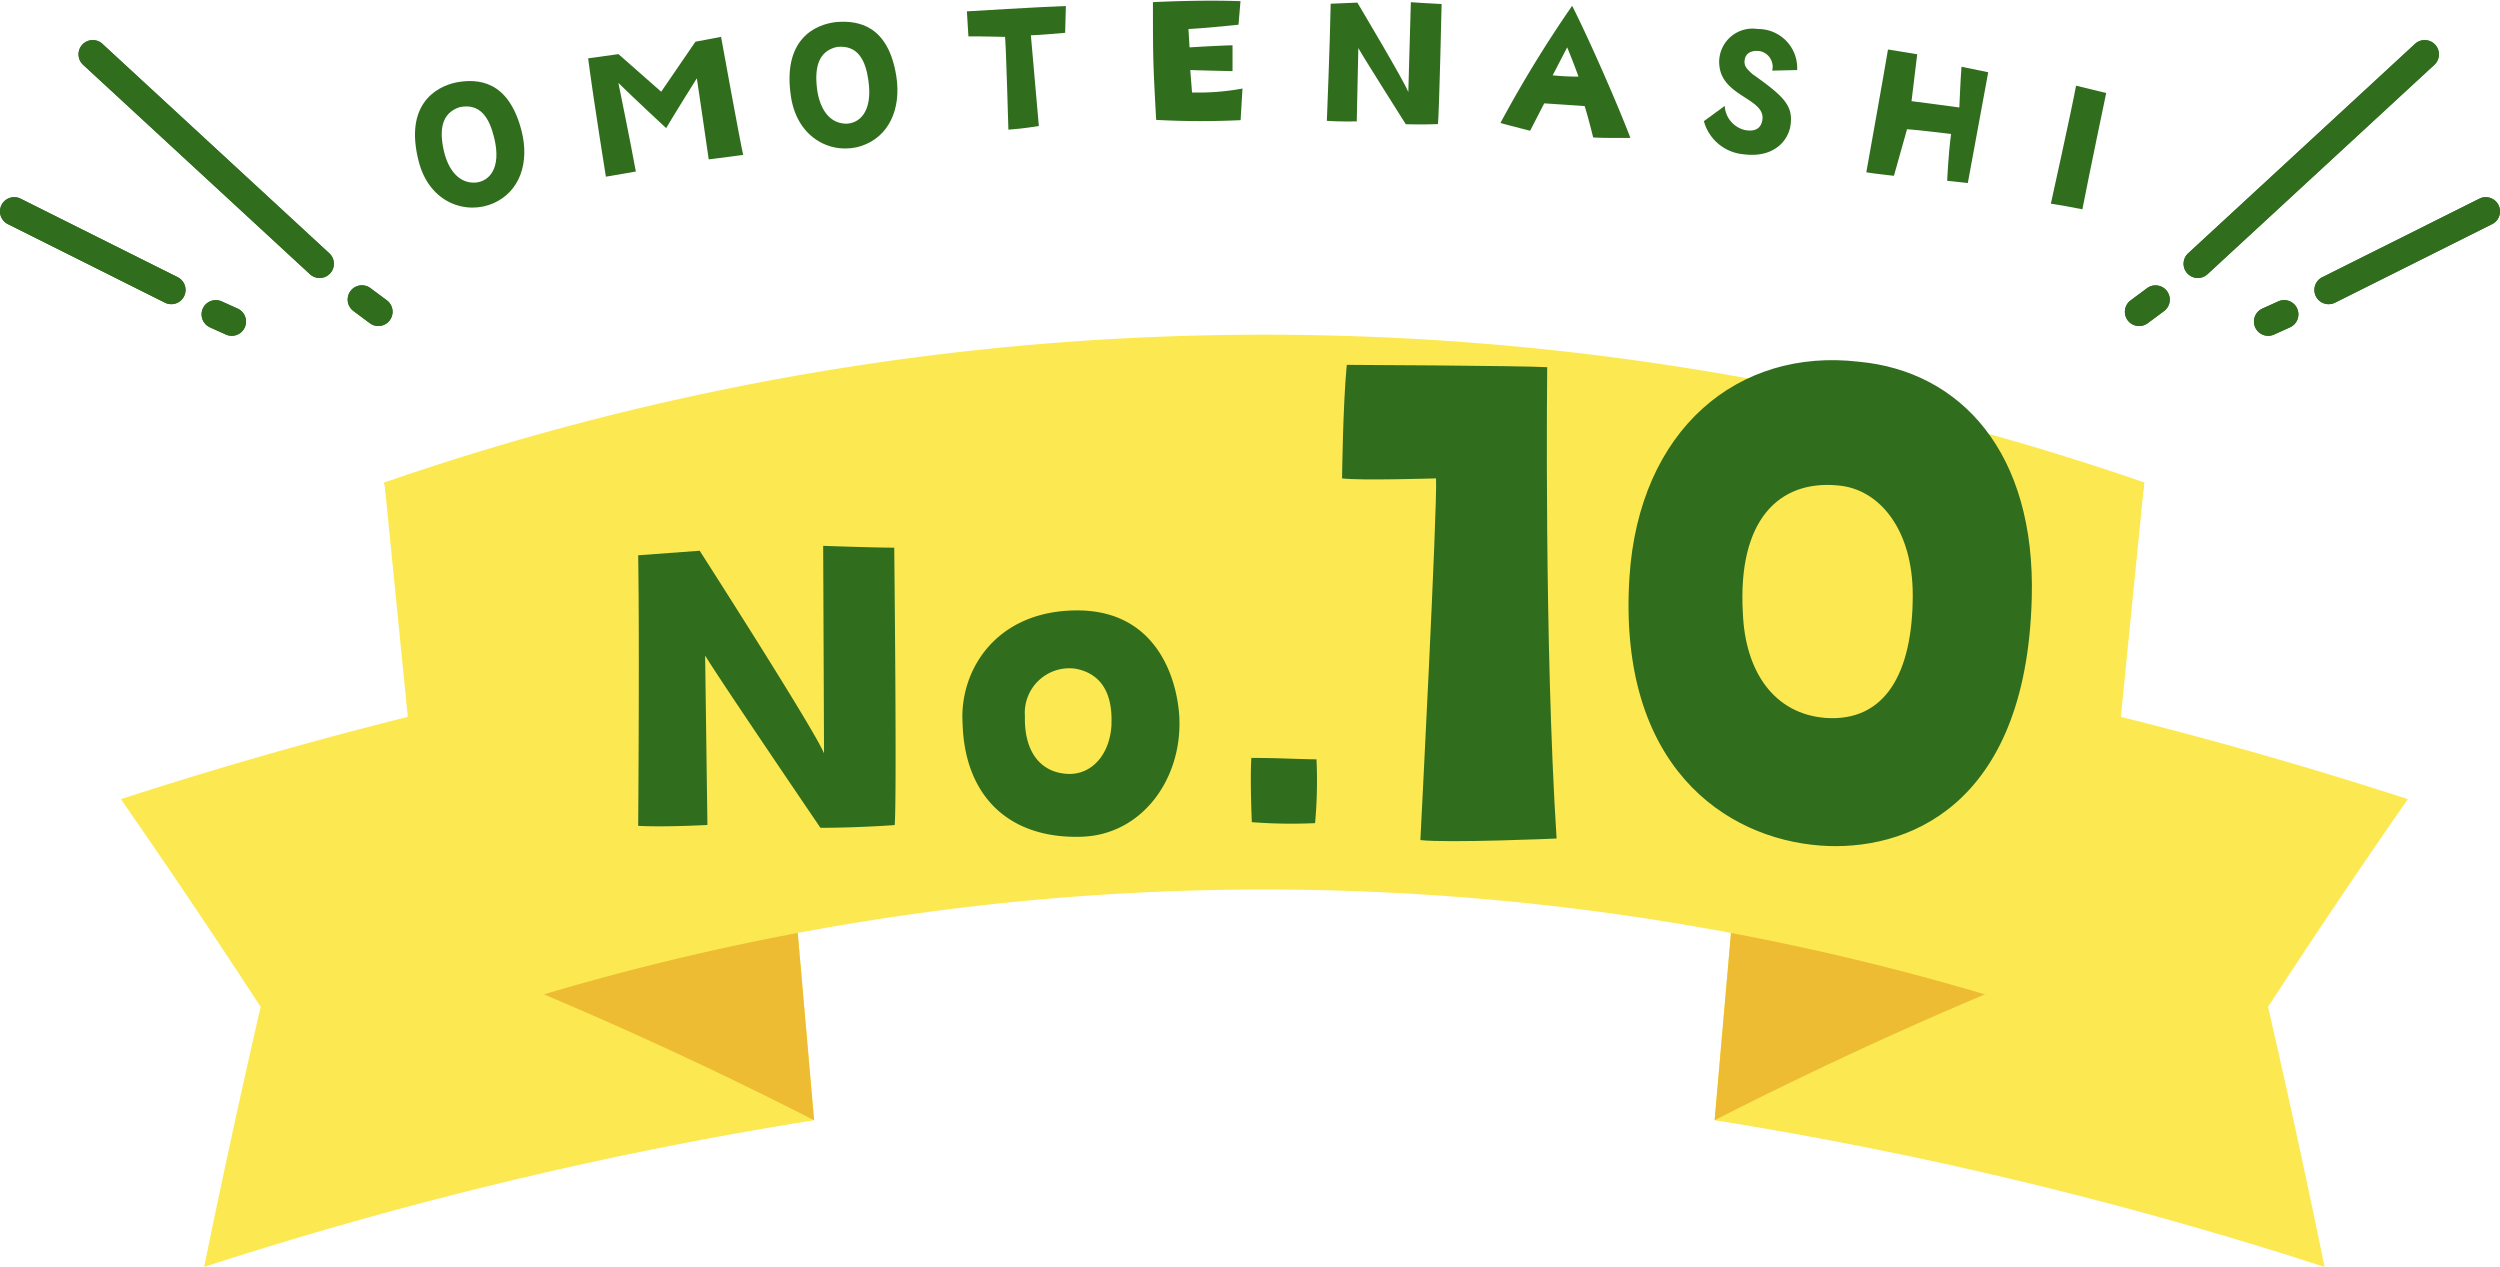 <svg xmlns="http://www.w3.org/2000/svg" xmlns:xlink="http://www.w3.org/1999/xlink" width="175.624" height="89.002" viewBox="0 0 175.624 89.002">
  <defs>
    <style>
      .cls-1 {
        fill: #fce952;
      }

      .cls-2 {
        fill: #edbc32;
      }

      .cls-3 {
        fill: #306e1d;
      }

      .cls-4 {
        filter: url(#パス_8903);
      }

      .cls-5 {
        filter: url(#パス_8906);
      }
    </style>
    <filter id="パス_8906" x="41.837" y="35.338" width="50.685" height="23.453" filterUnits="userSpaceOnUse">
      <feOffset dx="3" dy="3" input="SourceAlpha"/>
      <feGaussianBlur result="blur"/>
      <feFlood flood-color="#edbc32" flood-opacity="0.518"/>
      <feComposite operator="in" in2="blur"/>
      <feComposite in="SourceGraphic"/>
    </filter>
    <filter id="パス_8903" x="91.281" y="22.297" width="51.465" height="37.14" filterUnits="userSpaceOnUse">
      <feOffset dx="3" dy="3" input="SourceAlpha"/>
      <feGaussianBlur result="blur-2"/>
      <feFlood flood-color="#edbc32" flood-opacity="0.518"/>
      <feComposite operator="in" in2="blur-2"/>
      <feComposite in="SourceGraphic"/>
    </filter>
  </defs>
  <g id="グループ_1169" data-name="グループ 1169" transform="translate(-11226.41 -8830.929)">
    <path id="パス_6522" data-name="パス 6522" class="cls-1" d="M48.7,207.226A283.356,283.356,0,0,0,5.849,217.531q1.869-9.141,3.97-18.267Q5.018,191.889,0,184.67a302.6,302.6,0,0,1,45.766-11.007q1.466,16.781,2.932,33.563" transform="translate(11234.901 8702.399)"/>
    <path id="パス_6523" data-name="パス 6523" class="cls-2" d="M69.965,200.56q-12.476-6.375-25.656-11.566-2.263-16.62-4.527-33.239Q53.749,160.733,67.033,167q1.466,16.781,2.932,33.563" transform="translate(11213.634 8709.065)"/>
    <path id="パス_6524" data-name="パス 6524" class="cls-1" d="M289.652,207.226A283.357,283.357,0,0,1,332.5,217.531q-1.869-9.141-3.97-18.267,4.8-7.376,9.819-14.595a302.6,302.6,0,0,0-45.766-11.007q-1.466,16.781-2.932,33.563" transform="translate(11057.21 8702.399)"/>
    <path id="パス_6525" data-name="パス 6525" class="cls-2" d="M289.652,200.56q12.476-6.375,25.656-11.566l4.526-33.239Q305.868,160.733,292.584,167q-1.466,16.781-2.932,33.563" transform="translate(11057.21 8709.065)"/>
    <path id="パス_6526" data-name="パス 6526" class="cls-1" d="M159.59,190.132a177.59,177.59,0,0,0-115.987,0q-1.91-19.167-3.821-38.334a189.284,189.284,0,0,1,123.628,0q-1.911,19.167-3.821,38.334" transform="translate(11213.633 8713.021)"/>
    <g class="cls-5" transform="matrix(1, 0, 0, 1, 11226.41, 8830.93)">
      <path id="パス_8906-2" data-name="パス 8906" class="cls-3" d="M-10.832-7.552c-.608-1.568-8.736-14.24-8.736-14.24l-4.32.32c.1,6.24,0,19.008,0,19.008,1.952.1,4.864-.064,4.864-.064l-.16-11.9c1.024,1.7,8.1,12.1,8.1,12.1,2.688,0,5.216-.192,5.216-.192.16-1.856-.032-19.488-.032-19.488-1.44,0-4.992-.128-4.992-.128ZM6.9-17.6c-5.7.032-8.224,4.256-8,7.9.128,5.088,3.2,8.16,8.352,8,4.224-.128,7.04-4,6.88-8.288C14.032-12.544,12.688-17.632,6.9-17.6Zm2.464,8c-.1,2.08-1.344,3.52-3.008,3.488C4.368-6.176,3.216-7.68,3.28-10.176A3.129,3.129,0,0,1,6.864-13.5C8.464-13.184,9.456-12,9.36-9.6Zm14.3,6.944a32.767,32.767,0,0,0,.1-4.48c-1.888-.032-2.592-.1-4.576-.1-.1,1.5.032,4.512.032,4.512A36.122,36.122,0,0,0,23.664-2.656Z" transform="translate(65.72 57.48)"/>
    </g>
    <g class="cls-4" transform="matrix(1, 0, 0, 1, 11226.41, 8830.93)">
      <path id="パス_8903-2" data-name="パス 8903" class="cls-3" d="M-18.4-29.865c.11,1.98-1.1,25.41-1.1,25.41,1.98.22,9.57-.11,9.57-.11-.88-13.64-.66-33.11-.66-33.11-1.815-.11-14.08-.165-14.08-.165-.275,2.86-.33,7.975-.33,7.975C-23.787-29.7-18.4-29.865-18.4-29.865Zm27,25.795c5.885.44,14.465-2.585,14.85-17.38C23.733-31.68,18.453-37.4,11.3-38.06c-8.47-.99-15.455,4.73-16.115,15.18C-5.637-9.68,1.9-4.565,8.608-4.07Zm1.21-25.3c2.915.22,5.28,3.08,5.28,7.7,0,5.555-1.98,8.91-6.105,8.635-3.63-.275-5.665-3.245-5.83-7.37C2.778-26.95,5.693-29.755,9.817-29.37Z" transform="translate(116.28 60.47)"/>
    </g>
    <path id="パス_8652" data-name="パス 8652" class="cls-3" d="M7.474,3.489c.574,2.331-.2,4.341-2.037,5.117-1.881.8-4.5-.04-5.21-3.036C-.711,1.63,1.459.367,2.971.077,4.5-.173,6.609,0,7.474,3.489m-1.922.5c-.3-1.339-.906-2.45-2.39-2.166-1.3.405-1.467,1.622-1.137,3.125.282,1.243,1,2.263,2.2,2.188.888-.072,1.84-.917,1.329-3.147" transform="matrix(1, -0.017, 0.017, 1, 11255.499, 8836.689)"/>
    <path id="パス_8653" data-name="パス 8653" class="cls-3" d="M7.556.311,9.361,0s1.218,7.434,1.413,8.317c0,0-1.859.221-2.426.273,0,0-.632-4.968-.736-5.709,0,0-1.739,2.669-2.215,3.465,0,0-2.252-2.161-3.3-3.232,0,0,.813,4.368,1.119,6.243l-2.111.326S.33,4.286,0,1.349l2.135-.259L5.091,3.782Z" transform="matrix(1, -0.017, 0.017, 1, 11267.703, 8833.677)"/>
    <path id="パス_8654" data-name="パス 8654" class="cls-3" d="M7.5,3.854c.341,2.376-.625,4.3-2.533,4.891C3.018,9.354.5,8.26.082,5.208-.462,1.195,1.822.153,3.354.013,4.9-.085,6.985.3,7.5,3.854m-1.962.3c-.166-1.363-.661-2.528-2.165-2.391-1.339.274-1.62,1.468-1.441,3,.157,1.266.771,2.352,1.971,2.4.892.016,1.923-.731,1.635-3" transform="matrix(1, -0.017, 0.017, 1, 11281.805, 8832.521)"/>
    <path id="パス_8655" data-name="パス 8655" class="cls-3" d="M4.465,2.012l.452,6.379s-1.146.177-2.143.221c0,0-.066-5.869-.124-6.519,0,0-1.933-.081-2.572-.08L0,.254S5.223.021,6.958,0L6.875,1.877s-1.951.142-2.41.135" transform="matrix(1, -0.017, 0.017, 1, 11294.329, 8831.473)"/>
    <path id="パス_8656" data-name="パス 8656" class="cls-3" d="M.042.044s3.3-.12,6.151.036L6.025,1.729s-2.092.192-3.519.245L2.56,3.263s2.189-.095,3.021-.094l-.03,1.815s-2.2-.085-2.966-.128L2.68,6.435a17.151,17.151,0,0,0,3.548-.217L6.059,8.435A57.352,57.352,0,0,1,.128,8.316C-.032,4.007-.019,4.007.042.044" transform="matrix(1, -0.017, 0.017, 1, 11307.36, 8831.037)"/>
    <path id="パス_8657" data-name="パス 8657" class="cls-3" d="M6.041.035S7.574.166,8.2.2c0,0-.3,7.628-.4,8.428,0,0-1.1.029-2.26-.029,0,0-2.836-4.65-3.242-5.405L2.1,8.342S.842,8.349,0,8.266c0,0,.317-5.52.409-8.22L2.284,0S5.527,5.655,5.755,6.346Z" transform="matrix(1, -0.017, 0.017, 1, 11319.48, 8831.151)"/>
    <path id="パス_8658" data-name="パス 8658" class="cls-3" d="M5.177,0C6.5,2.736,8.431,7.441,9.108,9.347c0,0-1.964-.012-2.613-.076,0,0-.3-1.339-.561-2.215,0,0-1.175-.1-2.834-.237L2.076,8.726S.868,8.4,0,8.145A85.413,85.413,0,0,1,5.177,0m.36,4.983c-.3-.908-.758-2.068-.758-2.068L3.725,4.86a17.259,17.259,0,0,0,1.813.122" transform="matrix(1, -0.017, 0.017, 1, 11331.676, 8831.424)"/>
    <path id="パス_8659" data-name="パス 8659" class="cls-3" d="M2.709,8.782A3.172,3.172,0,0,1,0,6.414L1.482,5.369a1.843,1.843,0,0,0,1.362,1.71c.529.119,1.1.061,1.252-.616.351-1.546-2.665-1.7-2.931-3.828A2.347,2.347,0,0,1,3.9.007,2.738,2.738,0,0,1,6.611,2.935l-1.753.012a1.124,1.124,0,0,0-.823-1.381c-.559-.095-1.007.092-1.091.571-.092.448.142.664.523,1.028,2.189,1.606,2.863,2.278,2.6,3.711-.183.967-1.152,2.241-3.358,1.906" transform="matrix(1, -0.017, 0.017, 1, 11345.998, 8833.027)"/>
    <path id="パス_8660" data-name="パス 8660" class="cls-3" d="M6.813,1.3l1.868.419S7.254,8.767,7.116,9.475L5.669,9.293S5.783,7.395,6,6.01c0,0-2.391-.337-3.088-.388L1.936,8.878S.53,8.7,0,8.6C0,8.6,1.4,1.487,1.67,0L3.716.37,3.261,3.656l3.35.5s.1-1.773.2-2.856" transform="matrix(1, -0.017, 0.017, 1, 11357.371, 8834.434)"/>
    <path id="パス_8661" data-name="パス 8661" class="cls-3" d="M0,8.257S1.565,1.713,1.911,0L4.018.552S2.715,6.287,2.207,8.69C1.174,8.475.891,8.408,0,8.257" transform="matrix(1, -0.017, 0.017, 1, 11370.342, 8836.98)"/>
    <path id="パス_8907" data-name="パス 8907" class="cls-3" d="M0,15.712a1,1,0,0,1-.735-.322,1,1,0,0,1,.057-1.413L15.259-.735a1,1,0,0,1,1.413.057A1,1,0,0,1,16.616.735L.678,15.446A1,1,0,0,1,0,15.712Z" transform="translate(11380.806 8834.746)"/>
    <path id="パス_8909" data-name="パス 8909" class="cls-3" d="M0,6.517a1,1,0,0,1-.9-.553A1,1,0,0,1-.447,4.622L10.586-.894a1,1,0,0,1,1.342.447A1,1,0,0,1,11.481.894L.447,6.411A1,1,0,0,1,0,6.517Z" transform="translate(11390 8845.78)"/>
    <path id="パス_8667" data-name="パス 8667" class="cls-3" d="M4474.817-5023.493a1,1,0,0,1-.912-.589,1,1,0,0,1,.5-1.323l1.121-.506a1,1,0,0,1,1.323.5,1,1,0,0,1-.5,1.323l-1.121.506A1,1,0,0,1,4474.817-5023.493Z" transform="translate(6910.934 13878.012)"/>
    <path id="パス_8668" data-name="パス 8668" class="cls-3" d="M4474.818-5023.142a1,1,0,0,1-.8-.4,1,1,0,0,1,.206-1.4l1.153-.857a1,1,0,0,1,1.4.206,1,1,0,0,1-.206,1.4l-1.153.857A1,1,0,0,1,4474.818-5023.142Z" transform="translate(6901.862 13876.974)"/>
    <path id="パス_8908" data-name="パス 8908" class="cls-3" d="M0,15.712a1,1,0,0,1-.735-.322,1,1,0,0,1,.057-1.413L15.259-.735a1,1,0,0,1,1.413.057A1,1,0,0,1,16.616.735L.678,15.446A1,1,0,0,1,0,15.712Z" transform="translate(11380.806 8834.746)"/>
    <path id="パス_8910" data-name="パス 8910" class="cls-3" d="M0,6.517a1,1,0,0,1-.9-.553A1,1,0,0,1-.447,4.622L10.586-.894a1,1,0,0,1,1.342.447A1,1,0,0,1,11.481.894L.447,6.411A1,1,0,0,1,0,6.517Z" transform="translate(11390 8845.78)"/>
    <path id="パス_8669" data-name="パス 8669" class="cls-3" d="M4474.817-5023.493a1,1,0,0,1-.912-.589,1,1,0,0,1,.5-1.323l1.121-.506a1,1,0,0,1,1.323.5,1,1,0,0,1-.5,1.323l-1.121.506A1,1,0,0,1,4474.817-5023.493Z" transform="translate(6910.934 13878.012)"/>
    <path id="パス_8670" data-name="パス 8670" class="cls-3" d="M4474.818-5023.142a1,1,0,0,1-.8-.4,1,1,0,0,1,.206-1.4l1.153-.857a1,1,0,0,1,1.4.206,1,1,0,0,1-.206,1.4l-1.153.857A1,1,0,0,1,4474.818-5023.142Z" transform="translate(6901.862 13876.974)"/>
    <path id="パス_8901" data-name="パス 8901" class="cls-3" d="M15.937,15.712a1,1,0,0,1-.678-.265L-.678.735A1,1,0,0,1-.735-.678,1,1,0,0,1,.678-.735L16.616,13.977a1,1,0,0,1-.679,1.735Z" transform="translate(11232.927 8834.746)"/>
    <path id="パス_8904" data-name="パス 8904" class="cls-3" d="M11.033,6.517a1,1,0,0,1-.446-.106L-.447.894A1,1,0,0,1-.894-.447,1,1,0,0,1,.447-.894L11.481,4.622a1,1,0,0,1-.448,1.895Z" transform="translate(11227.41 8845.78)"/>
    <path id="パス_8671" data-name="パス 8671" class="cls-3" d="M4475.938-5023.493a1,1,0,0,1-.411-.088l-1.121-.506a1,1,0,0,1-.5-1.323,1,1,0,0,1,1.323-.5l1.121.506a1,1,0,0,1,.5,1.323A1,1,0,0,1,4475.938-5023.493Z" transform="translate(6766.754 13878.012)"/>
    <path id="パス_8672" data-name="パス 8672" class="cls-3" d="M4475.969-5023.142a1,1,0,0,1-.6-.2l-1.152-.857a1,1,0,0,1-.205-1.4,1,1,0,0,1,1.4-.205l1.152.857a1,1,0,0,1,.205,1.4A1,1,0,0,1,4475.969-5023.142Z" transform="translate(6777.021 13876.974)"/>
    <path id="パス_8902" data-name="パス 8902" class="cls-3" d="M15.937,15.712a1,1,0,0,1-.678-.265L-.678.735A1,1,0,0,1-.735-.678,1,1,0,0,1,.678-.735L16.616,13.977a1,1,0,0,1-.679,1.735Z" transform="translate(11232.927 8834.746)"/>
    <path id="パス_8905" data-name="パス 8905" class="cls-3" d="M11.033,6.517a1,1,0,0,1-.446-.106L-.447.894A1,1,0,0,1-.894-.447,1,1,0,0,1,.447-.894L11.481,4.622a1,1,0,0,1-.448,1.895Z" transform="translate(11227.41 8845.78)"/>
    <path id="パス_8673" data-name="パス 8673" class="cls-3" d="M4475.938-5023.493a1,1,0,0,1-.411-.088l-1.121-.506a1,1,0,0,1-.5-1.323,1,1,0,0,1,1.323-.5l1.121.506a1,1,0,0,1,.5,1.323A1,1,0,0,1,4475.938-5023.493Z" transform="translate(6766.754 13878.012)"/>
    <path id="パス_8674" data-name="パス 8674" class="cls-3" d="M4475.969-5023.142a1,1,0,0,1-.6-.2l-1.152-.857a1,1,0,0,1-.205-1.4,1,1,0,0,1,1.4-.205l1.152.857a1,1,0,0,1,.205,1.4A1,1,0,0,1,4475.969-5023.142Z" transform="translate(6777.021 13876.974)"/>
  </g>
</svg>
